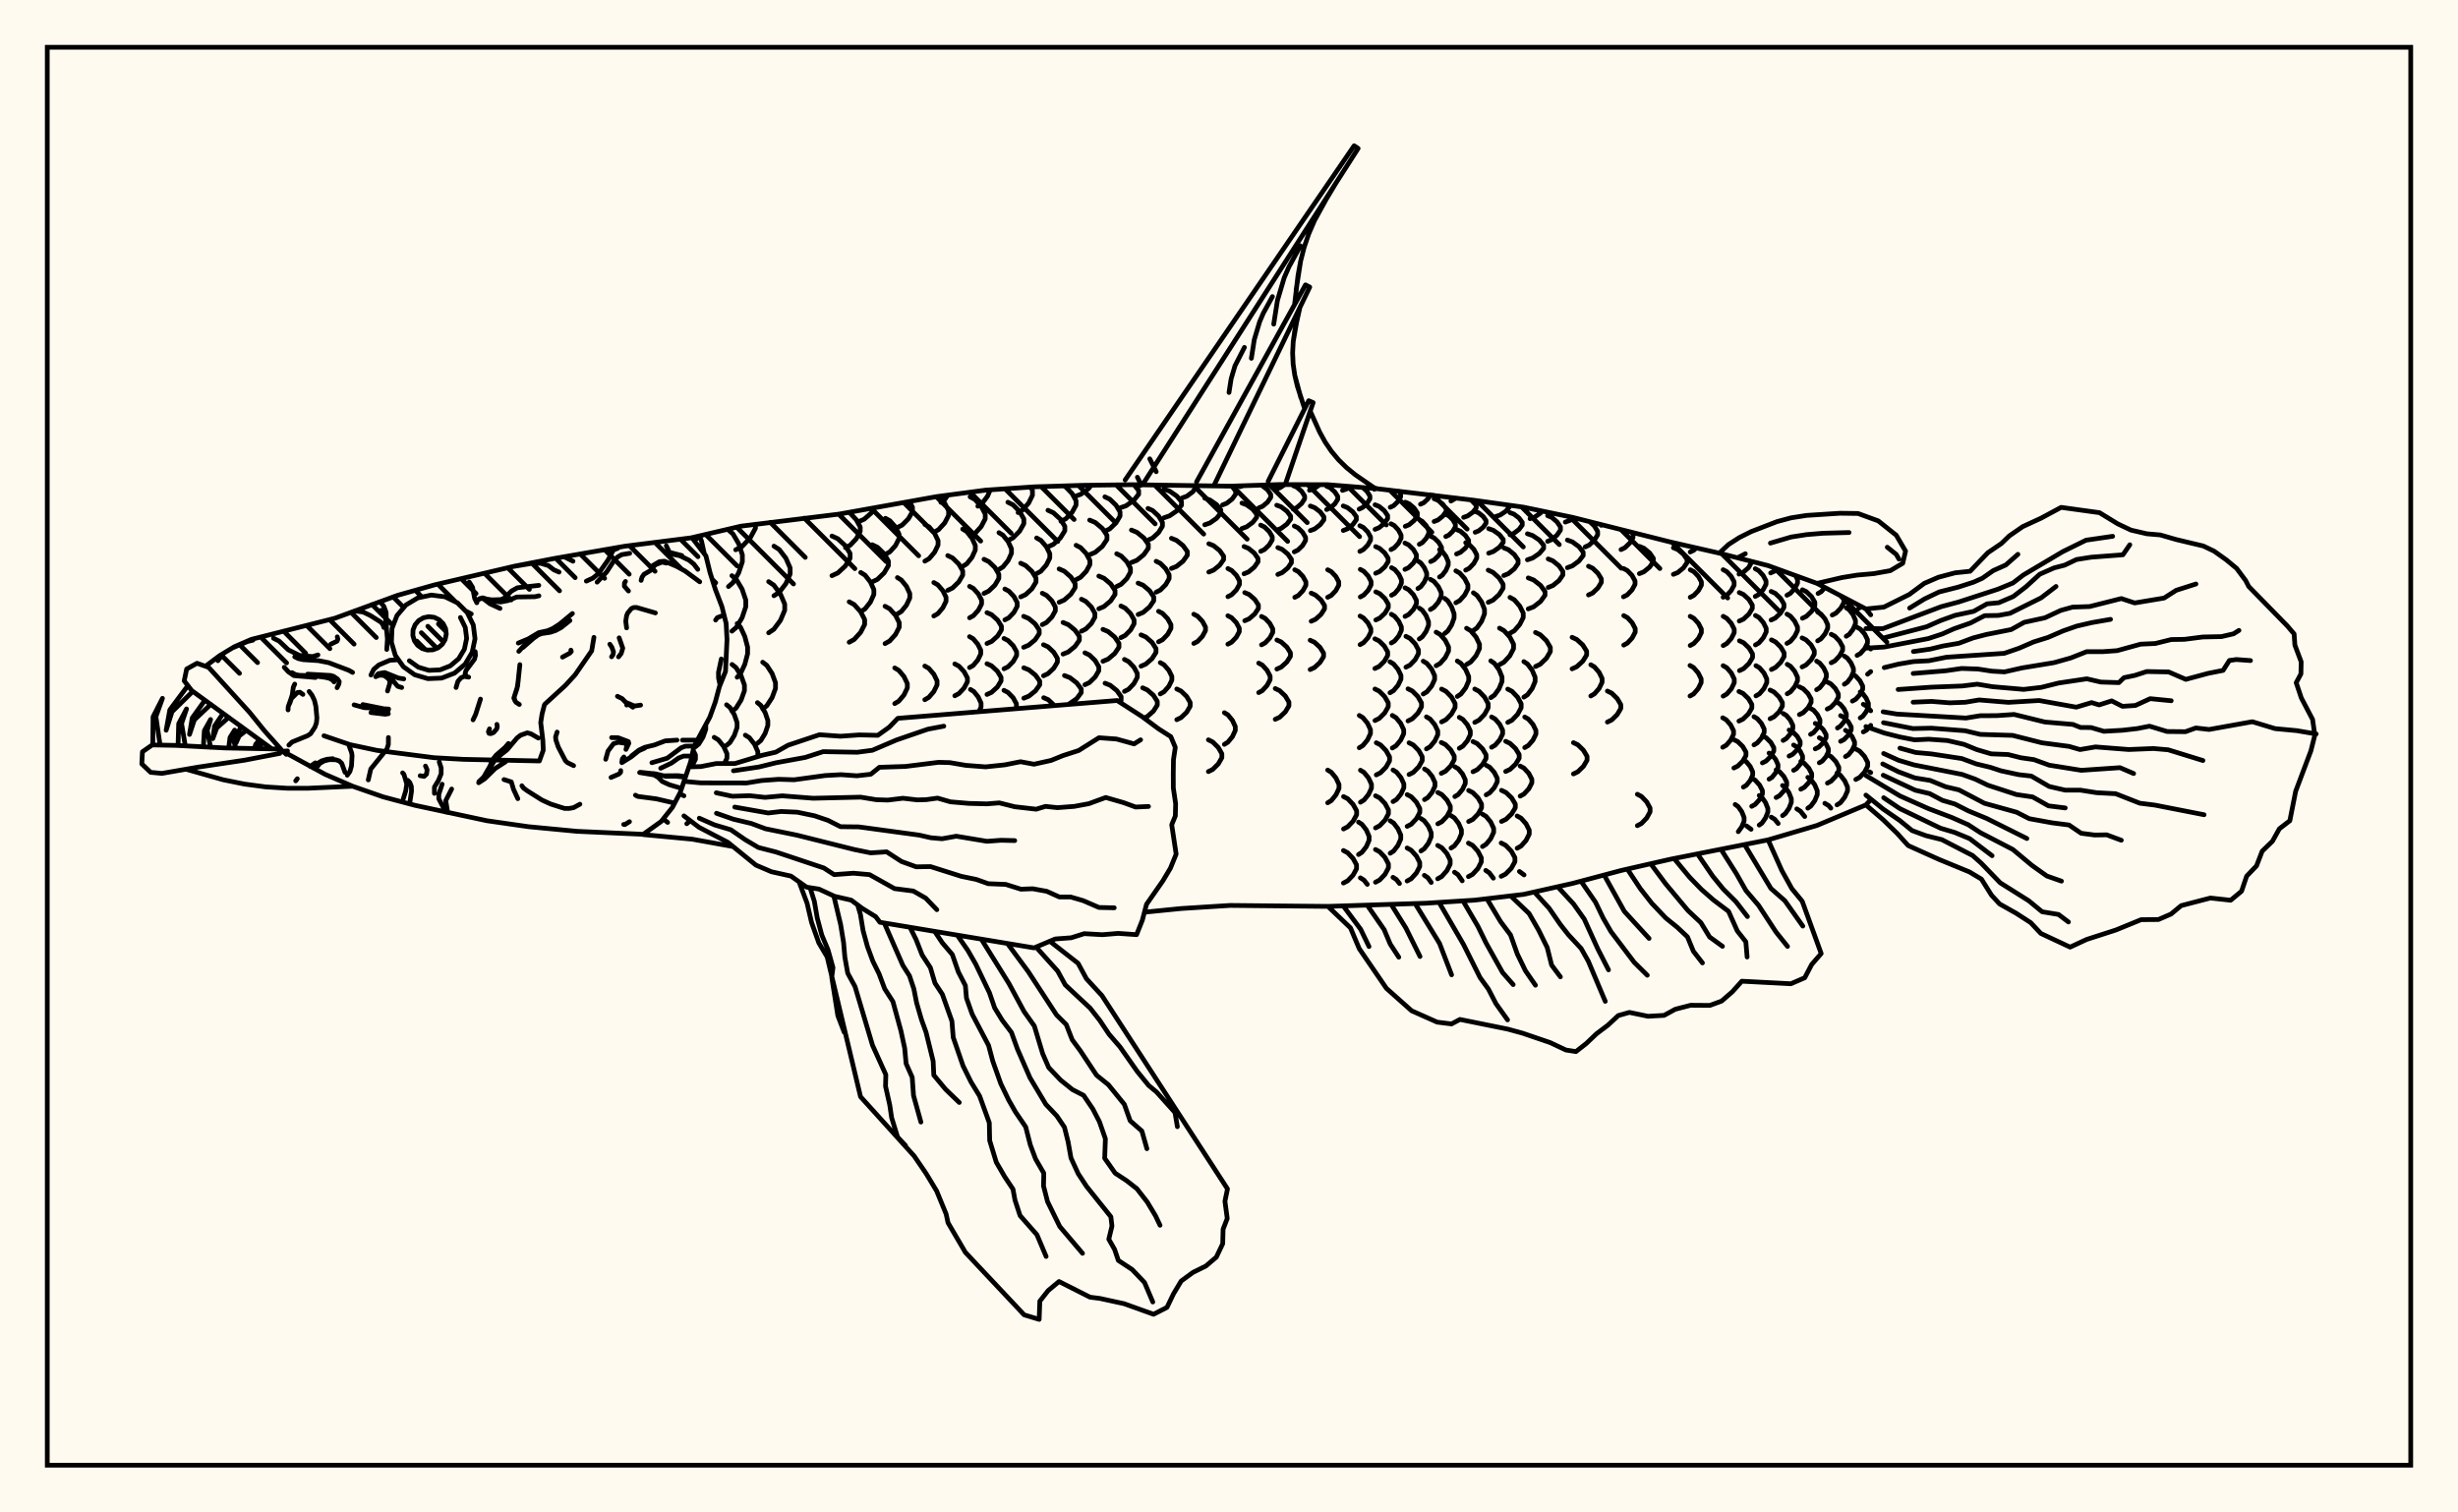 <svg xmlns="http://www.w3.org/2000/svg" width="520" height="320"><rect x="0" y="0" width="520" height="320" fill="floralwhite"/><rect x="10" y="10" width="500" height="300" stroke="black" stroke-width="1" fill="none"/><path stroke="black" stroke-width="1" fill="none" stroke-linecap="round" stroke-linejoin="round" d="
M 146.39 113.75 156.78 111.32 177.47 108.78 198.16 105.07 208.51 103.7 218.86 103 229.2 102.68 239.55 102.55 260.24 102.86 270.59 102.52 280.93 102.55 291.28 103.39 311.97 105.86 322.32 107.31 332.67 109.46 353.36 114.67 363.71 117.03 374.05 119.67 384.4 123.43 394.74 128.84 395.76 130.09 
M 395.76 169.21 394.74 170.3 384.4 174.64 374.05 177.7 353.36 181.8 343.01 184.16 332.67 186.91 322.32 189.23 311.97 190.45 301.63 191.1 280.93 191.77 260.24 191.57 249.9 192.22 242.11 193 
M 155.08 179.11 146.43 177.55 136.08 176.58 
M 141.24 174 140.31 173.26 
M 146.3 162.24 147.13 160.64 147.13 159.73 146.63 158.73 
M 145.29 174.28 146.02 173.63 
M 144.69 168.37 144.28 168.18 
M 147.11 158.01 147.82 157.43 148.73 155.96 149.31 154.3 149.31 153.33 
M 153.26 161.54 153.79 160.41 153.79 159.45 153.07 157.9 151.96 156.53 151.09 156 
M 153.71 157.7 154.42 157.11 155.34 155.62 155.93 153.93 155.93 152.88 155.34 151.19 154.42 149.69 153.71 149.11 
M 154.86 150.49 155.71 149.82 156.79 148.09 157.49 146.14 157.49 144.93 156.79 142.98 155.71 141.25 154.86 140.58 
M 160.3 160.09 160.33 159.05 159.63 157.48 158.53 156.08 157.68 155.54 
M 149 117.16 148.4 114.45 147.95 113.38 
M 155.95 143.29 156.66 142.52 157.57 140.55 158.16 138.31 158.16 136.92 157.57 134.68 156.66 132.7 155.95 131.93 
M 160.24 157.27 160.95 156.68 161.86 155.19 162.44 153.49 162.44 152.44 161.86 150.74 160.95 149.24 160.24 148.66 
M 146.84 114.35 147.58 113.82 147.88 113.4 
M 154.84 133.54 155.78 132.74 156.99 130.7 157.77 128.38 157.77 126.95 156.99 124.64 155.78 122.6 154.84 121.8 
M 161.35 149.99 162.22 149.32 163.34 147.6 164.06 145.66 164.06 144.45 163.34 142.5 162.22 140.78 161.35 140.11 
M 154.11 124.1 155.06 123.28 156.27 121.2 157.05 118.85 157.05 117.39 156.27 115.03 155.06 112.96 154.11 112.14 
M 155.64 116.32 156.99 115.62 158.71 113.81 159.82 111.76 159.82 110.92 
M 162.61 133.89 163.7 133.15 165.1 131.27 166.01 129.13 166.01 127.81 165.1 125.68 163.7 123.8 162.61 123.06 
M 163.73 126.04 164.84 125.33 166.25 123.5 167.16 121.44 167.16 120.16 166.25 118.09 164.84 116.26 163.73 115.55 
M 176 121.8 177.24 121.23 178.82 119.77 179.84 118.12 179.84 117.1 178.82 115.44 177.24 113.98 176 113.41 
M 179.65 135.88 180.7 135.3 182.05 133.81 182.92 132.13 182.92 131.08 182.05 129.4 180.7 127.91 179.65 127.33 
M 178.87 115.88 179.87 115.35 181.15 113.99 181.98 112.45 181.98 111.5 181.15 109.96 179.87 108.6 179.51 108.41 
M 182.09 129.4 182.99 128.84 184.13 127.4 184.87 125.77 184.87 124.75 184.13 123.12 182.99 121.68 182.09 121.12 
M 181.7 110.35 182.84 109.84 184.31 108.55 185.04 107.42 
M 184.53 123.11 185.63 122.58 187.04 121.21 187.95 119.67 187.95 118.71 187.04 117.16 185.63 115.79 184.53 115.26 
M 187.23 136.17 188.2 135.63 189.44 134.26 190.24 132.7 190.24 131.74 189.44 130.18 188.2 128.8 187.23 128.27 
M 189.28 148.86 190.14 148.35 191.24 147.04 191.95 145.55 191.95 144.63 191.24 143.14 190.14 141.83 189.28 141.32 
M 187.32 117.28 188.25 116.76 189.44 115.44 190.2 113.93 190.2 113 189.44 111.5 188.25 110.17 187.32 109.66 
M 189.85 129.89 190.69 129.37 191.77 128.03 192.47 126.52 192.47 125.58 191.77 124.06 190.69 122.73 189.85 122.2 
M 189.8 111.62 190.85 111.1 192.18 109.76 193.04 108.25 193.04 107.31 192.36 106.11 
M 195.65 148.04 196.48 147.56 197.55 146.32 198.24 144.91 198.24 144.05 197.55 142.64 196.48 141.4 195.65 140.92 
M 195.66 118.73 196.56 118.2 197.71 116.85 198.45 115.32 198.45 114.37 197.71 112.84 196.56 111.49 195.66 110.96 
M 197.55 130.33 198.39 129.85 199.45 128.61 200.14 127.22 200.14 126.36 199.45 124.96 198.39 123.73 197.55 123.25 
M 197.54 112.62 198.55 112.07 199.85 110.65 200.68 109.05 200.68 108.05 199.85 106.45 198.53 105.02 
M 200.5 124.9 201.52 124.4 202.83 123.12 203.67 121.68 203.67 120.78 202.83 119.33 201.52 118.05 200.5 117.55 
M 201.99 147.21 202.85 146.75 203.95 145.58 204.66 144.25 204.66 143.43 203.95 142.1 202.85 140.93 201.99 140.47 
M 199.05 106.29 199.87 105.69 200.51 104.76 
M 203.66 119.84 204.52 119.3 205.62 117.93 206.33 116.37 206.33 115.41 205.62 113.85 204.52 112.47 203.66 111.94 
M 205.12 130.71 205.94 130.26 206.98 129.1 207.66 127.79 207.66 126.98 206.98 125.67 205.94 124.51 205.12 124.06 
M 205.11 141.24 205.88 140.8 206.85 139.66 207.48 138.37 207.48 137.57 206.85 136.29 205.88 135.15 205.11 134.7 
M 207.09 150.58 207.55 149.58 207.55 148.77 206.95 147.47 206.03 146.32 205.3 145.87 
M 205.23 113.43 206.26 112.86 207.57 111.42 208.43 109.78 208.43 108.76 207.57 107.13 206.26 105.68 205.23 105.12 
M 208.17 125.55 209.18 125.05 210.48 123.8 211.31 122.38 211.31 121.5 210.48 120.07 209.18 118.82 208.17 118.33 
M 208.8 136.15 209.79 135.71 211.05 134.57 211.86 133.28 211.86 132.49 211.05 131.2 209.79 130.06 208.8 129.62 
M 208.8 146.93 209.76 146.49 210.99 145.36 211.78 144.08 211.78 143.29 210.99 142 209.76 140.87 208.8 140.43 
M 206.87 107.1 207.76 106.51 208.91 104.99 209.5 103.63 
M 211.33 120.48 212.18 119.95 213.28 118.59 213.98 117.06 213.98 116.11 213.28 114.58 212.18 113.23 211.33 112.7 
M 212.58 131.15 213.42 130.71 214.5 129.57 215.19 128.28 215.19 127.49 214.5 126.2 213.42 125.06 212.58 124.62 
M 212.4 141.5 213.26 141.07 214.36 139.95 215.07 138.68 215.07 137.9 214.36 136.63 213.26 135.52 212.4 135.08 
M 214.88 149.95 215.03 149.69 215.03 148.9 214.33 147.62 213.24 146.5 212.39 146.06 
M 213.22 114.35 214.31 113.8 215.7 112.39 216.6 110.8 216.6 109.81 215.7 108.21 214.31 106.81 213.22 106.26 
M 215.93 126.29 216.97 125.81 218.31 124.57 219.17 123.16 219.17 122.29 218.31 120.89 216.97 119.65 215.93 119.16 
M 216.56 136.95 217.62 136.5 218.98 135.37 219.85 134.08 219.85 133.28 218.98 131.99 217.62 130.85 216.56 130.4 
M 216.59 147.72 217.67 147.28 219.06 146.16 219.96 144.9 219.96 144.11 219.06 142.85 217.67 141.73 216.59 141.29 
M 215.39 108.45 216.36 107.89 217.61 106.44 218.42 104.8 218.42 103.79 218.06 103.05 
M 219.3 121.37 220.2 120.86 221.35 119.55 222.09 118.06 222.09 117.14 221.35 115.65 220.2 114.33 219.3 113.82 
M 220.5 132.16 221.39 131.71 222.53 130.55 223.26 129.24 223.26 128.43 222.53 127.12 221.39 125.96 220.5 125.51 
M 220.76 142.98 221.71 142.53 222.92 141.39 223.7 140.09 223.7 139.29 222.92 138 221.71 136.85 220.76 136.41 
M 223.09 149.29 221.76 148.04 220.8 147.62 
M 221.7 115.69 222.85 115.17 224.32 113.82 225.27 112.3 225.27 111.35 224.32 109.83 222.85 108.49 221.7 107.96 
M 224.06 127.43 225.15 126.95 226.55 125.72 227.45 124.33 227.45 123.47 226.55 122.08 225.15 120.85 224.06 120.37 
M 224.89 138.39 226 137.94 227.42 136.77 228.34 135.46 228.34 134.64 227.42 133.32 226 132.16 224.89 131.7 
M 226.02 149.05 227.79 147.81 228.74 146.54 228.74 145.76 227.79 144.49 226.33 143.37 225.19 142.93 
M 224.45 110.3 225.47 109.77 226.79 108.42 227.64 106.88 227.64 105.93 226.79 104.4 225.47 103.04 225.02 102.81 
M 227.66 122.64 228.6 122.14 229.8 120.88 230.57 119.45 230.57 118.56 229.8 117.13 228.6 115.86 227.66 115.37 
M 228.78 133.55 229.7 133.09 230.88 131.92 231.63 130.58 231.63 129.75 230.88 128.42 229.7 127.24 228.78 126.78 
M 229.52 144.87 230.47 144.42 231.68 143.24 232.46 141.91 232.46 141.08 231.68 139.75 230.47 138.58 229.52 138.12 
M 227.36 105.05 228.65 104.58 230.31 103.36 230.85 102.66 
M 230.52 117.36 231.7 116.86 233.21 115.59 234.18 114.14 234.18 113.25 233.21 111.81 231.7 110.54 230.52 110.04 
M 232.46 128.8 233.56 128.33 234.98 127.12 235.89 125.76 235.89 124.92 234.98 123.55 233.56 122.35 232.46 121.88 
M 233.33 139.91 234.42 139.45 235.82 138.27 236.72 136.94 236.72 136.12 235.82 134.79 234.42 133.62 233.33 133.16 
M 236.9 148.58 237.18 148.18 237.18 147.39 236.28 146.12 234.88 144.99 233.78 144.55 
M 233.74 112.39 234.77 111.9 236.09 110.63 236.95 109.2 236.95 108.31 236.09 106.88 234.77 105.61 233.74 105.12 
M 236.24 124.09 237.18 123.62 238.38 122.42 239.15 121.05 239.15 120.21 238.38 118.84 237.18 117.63 236.24 117.16 
M 237.13 134.91 238.03 134.45 239.18 133.29 239.92 131.97 239.92 131.15 239.18 129.83 238.03 128.66 237.13 128.21 
M 237.88 146.29 238.76 145.83 239.88 144.65 240.6 143.31 240.6 142.49 239.88 141.16 238.76 139.98 237.88 139.52 
M 236.93 107.46 238.21 107.02 239.84 105.88 240.89 104.58 240.89 103.79 239.89 102.56 
M 239.36 119.01 240.51 118.55 241.98 117.35 242.93 116 242.93 115.16 241.98 113.81 240.51 112.62 239.36 112.15 
M 240.77 130.02 241.84 129.57 243.2 128.41 244.08 127.1 244.08 126.29 243.2 124.98 241.84 123.82 240.77 123.37 
M 241.39 140.95 242.41 140.5 243.72 139.35 244.56 138.04 244.56 137.23 243.72 135.92 242.41 134.77 241.39 134.32 
M 242.01 151.91 242.73 151.59 244.01 150.46 244.83 149.18 244.83 148.39 244.01 147.11 242.73 145.98 241.74 145.53 
M 240.52 102.98 241.58 102.59 
M 242.86 114.28 243.85 113.83 245.11 112.66 245.92 111.33 245.92 110.52 245.11 109.19 243.85 108.02 242.86 107.57 
M 244.59 125.29 245.48 124.84 246.61 123.7 247.34 122.42 247.34 121.62 246.61 120.33 245.48 119.19 244.59 118.75 
M 245.1 135.79 245.94 135.35 247.02 134.23 247.72 132.96 247.72 132.17 247.02 130.9 245.94 129.78 245.1 129.34 
M 245.46 146.82 246.25 146.37 247.26 145.22 247.91 143.91 247.91 143.11 247.26 141.8 246.25 140.65 245.46 140.2 
M 246.22 109.56 247.42 109.14 248.96 108.09 249.95 106.89 249.95 106.15 248.96 104.96 247.42 103.9 246.22 103.49 
M 247.82 120.27 248.9 119.84 250.28 118.73 251.18 117.47 251.18 116.69 250.28 115.44 248.9 114.33 247.82 113.89 
M 248.95 152.27 249.86 151.83 251.04 150.7 251.79 149.42 251.79 148.63 251.04 147.35 249.86 146.21 248.95 145.77 
M 250.07 105.36 251.08 104.99 252.37 104.03 253.21 102.78 
M 252.55 136.14 253.35 135.72 254.37 134.64 255.03 133.42 255.03 132.67 254.37 131.45 253.35 130.37 252.55 129.95 
M 254.87 111.03 255.96 110.65 257.36 109.67 258.27 108.56 258.27 107.87 257.36 106.76 255.96 105.78 254.87 105.4 
M 255.73 121.03 256.74 120.62 258.03 119.58 258.86 118.4 258.86 117.67 258.03 116.49 256.74 115.45 255.73 115.04 
M 255.64 163.25 256.56 162.79 257.74 161.62 258.49 160.3 258.49 159.48 257.74 158.16 256.56 156.99 255.64 156.53 
M 258.64 106.83 259.53 106.48 260.68 105.57 261.41 104.55 261.41 103.92 260.61 102.84 
M 259.77 126.24 260.56 125.83 261.57 124.8 262.22 123.63 262.22 122.9 261.57 121.73 260.56 120.7 259.77 120.29 
M 259.76 136.29 260.54 135.88 261.54 134.83 262.18 133.65 262.18 132.92 261.54 131.73 260.54 130.69 259.76 130.28 
M 259.02 157.49 259.76 157.03 260.72 155.87 261.33 154.55 261.33 153.73 260.72 152.41 259.76 151.24 259.02 150.79 
M 262.31 102.98 263 102.77 
M 262.74 111.82 263.74 111.46 265.02 110.52 265.85 109.46 265.85 108.8 265.02 107.74 263.74 106.81 262.74 106.44 
M 263.18 121.4 264.13 121.01 265.35 120 266.14 118.86 266.14 118.16 265.35 117.02 264.13 116.02 263.18 115.63 
M 263.33 131.33 264.26 130.93 265.45 129.89 266.22 128.72 266.22 127.99 265.45 126.82 264.26 125.78 263.33 125.38 
M 266.3 107.46 267.12 107.12 268.16 106.24 268.83 105.24 268.83 104.62 268.16 103.63 266.87 102.64 
M 266.7 116.65 267.49 116.28 268.5 115.31 269.15 114.22 269.15 113.54 268.5 112.45 267.49 111.48 266.7 111.1 
M 266.88 136.43 267.65 136.02 268.63 134.98 269.26 133.8 269.26 133.06 268.63 131.88 267.65 130.84 266.88 130.43 
M 266.28 146.54 267.06 146.11 268.05 145.03 268.7 143.8 268.7 143.04 268.05 141.81 267.06 140.72 266.28 140.3 
M 269.83 103.51 270.79 103.19 271.8 102.52 
M 270.1 112.15 271.04 111.79 272.25 110.88 273.04 109.84 273.04 109.2 272.25 108.16 271.04 107.24 270.1 106.89 
M 270.33 121.54 271.26 121.15 272.44 120.17 273.21 119.05 273.21 118.35 272.44 117.23 271.26 116.24 270.33 115.86 
M 270.13 141.56 271.05 141.14 272.23 140.07 273 138.86 273 138.11 272.23 136.9 271.05 135.83 270.13 135.41 
M 269.78 152.19 270.72 151.75 271.91 150.62 272.68 149.34 272.68 148.54 271.91 147.26 270.72 146.13 269.78 145.68 
M 273.58 107.73 274.36 107.39 275.36 106.52 276 105.54 276 104.93 275.36 103.95 274.36 103.09 273.58 102.75 
M 273.81 116.76 274.58 116.38 275.56 115.43 276.2 114.35 276.2 113.69 275.56 112.61 274.58 111.66 273.81 111.29 
M 273.91 126.38 274.67 125.99 275.64 124.97 276.27 123.82 276.27 123.11 275.64 121.96 274.67 120.94 273.91 120.55 
M 277.03 103.73 277.96 103.42 279.19 102.55 
M 277.21 112.26 278.13 111.91 279.31 111 280.07 109.98 280.07 109.34 279.31 108.32 278.13 107.41 277.21 107.06 
M 277.39 131.44 278.29 131.04 279.46 130 280.21 128.83 280.21 128.1 279.46 126.93 278.29 125.9 277.39 125.49 
M 277.17 141.66 278.08 141.24 279.25 140.16 280.01 138.94 280.01 138.18 279.25 136.96 278.08 135.88 277.17 135.46 
M 280.65 107.81 281.41 107.48 282.38 106.62 283.01 105.64 283.01 105.04 282.38 104.07 281.41 103.2 280.65 102.87 
M 280.88 126.37 281.63 125.98 282.6 124.96 283.22 123.82 283.22 123.1 282.6 121.96 281.63 120.94 280.88 120.55 
M 280.88 169.85 281.65 169.38 282.63 168.17 283.27 166.81 283.27 165.97 282.63 164.6 281.65 163.4 280.88 162.93 
M 284.01 103.76 284.91 103.44 285.61 102.93 
M 284.17 112.24 285.06 111.89 286.2 110.98 286.94 109.96 286.94 109.32 286.2 108.3 285.06 107.4 284.17 107.04 
M 284.23 175.39 285.12 174.92 286.26 173.73 287 172.38 287 171.55 286.26 170.2 285.12 169 284.23 168.54 
M 284.21 186.83 285.1 186.36 286.24 185.17 286.98 183.81 286.98 182.97 286.24 181.62 285.1 180.42 284.21 179.95 
M 287.53 107.72 288.26 107.38 289.2 106.52 289.81 105.55 289.81 104.94 289.2 103.97 288.31 103.15 
M 287.68 116.66 288.41 116.29 289.35 115.34 289.95 114.27 289.95 113.61 289.35 112.53 288.41 111.59 287.68 111.22 
M 287.78 126.3 288.51 125.9 289.45 124.89 290.06 123.74 290.06 123.03 289.45 121.88 288.51 120.87 287.78 120.47 
M 287.73 136.39 288.46 135.98 289.4 134.93 290.01 133.74 290.01 133 289.4 131.8 288.46 130.75 287.73 130.34 
M 287.56 158.21 288.32 157.74 289.3 156.55 289.93 155.21 289.93 154.37 289.3 153.02 288.32 151.83 287.56 151.37 
M 287.81 169.73 288.56 169.27 289.52 168.09 290.14 166.76 290.14 165.93 289.52 164.6 288.56 163.42 287.81 162.96 
M 287.4 180.8 288.12 180.33 289.05 179.14 289.64 177.78 289.64 176.95 289.05 175.6 288.12 174.4 287.4 173.94 
M 289.26 187.11 288.54 186.2 287.79 185.73 
M 290.73 103.52 291.12 103.38 
M 290.9 112 291.76 111.64 292.86 110.74 293.56 109.71 293.56 109.08 292.86 108.05 291.76 107.15 290.9 106.8 
M 291.03 121.29 291.88 120.91 292.97 119.93 293.67 118.82 293.67 118.13 292.97 117.02 291.88 116.04 291.03 115.65 
M 291.06 131.17 291.91 130.76 293 129.73 293.7 128.56 293.7 127.83 293 126.66 291.91 125.62 291.06 125.22 
M 290.86 141.44 291.74 141.02 292.85 139.92 293.57 138.69 293.57 137.92 292.85 136.68 291.74 135.59 290.86 135.16 
M 290.88 152.45 291.78 152 292.94 150.84 293.69 149.52 293.69 148.71 292.94 147.39 291.78 146.23 290.88 145.78 
M 291.16 163.95 292.06 163.49 293.22 162.31 293.97 160.97 293.97 160.14 293.22 158.8 292.06 157.61 291.16 157.15 
M 291 175.17 291.88 174.7 293.01 173.52 293.73 172.18 293.73 171.35 293.01 170.01 291.88 168.83 291 168.37 
M 290.99 186.66 291.87 186.19 293 184.99 293.73 183.62 293.73 182.78 293 181.41 291.87 180.21 290.99 179.74 
M 294.11 107.33 294.82 107 295.73 106.13 296.31 105.15 296.31 104.55 295.93 103.91 
M 294.27 116.28 294.96 115.91 295.84 114.96 296.41 113.88 296.41 113.22 295.84 112.14 294.96 111.19 294.27 110.82 
M 294.39 125.94 295.07 125.55 295.93 124.53 296.48 123.38 296.48 122.67 295.93 121.52 295.07 120.5 294.39 120.11 
M 294.34 136.04 295.02 135.63 295.9 134.57 296.47 133.37 296.47 132.63 295.9 131.43 295.02 130.37 294.34 129.96 
M 294.05 146.57 294.8 146.13 295.76 144.99 296.38 143.7 296.38 142.9 295.76 141.61 294.8 140.47 294.05 140.02 
M 294.55 158.26 295.33 157.79 296.32 156.59 296.96 155.24 296.96 154.39 296.32 153.04 295.33 151.84 294.55 151.37 
M 294.7 169.6 295.44 169.15 296.38 167.99 296.99 166.67 296.99 165.85 296.38 164.53 295.44 163.37 294.7 162.91 
M 294.1 180.53 294.82 180.07 295.74 178.87 296.34 177.52 296.34 176.68 295.74 175.33 294.82 174.13 294.1 173.66 
M 296.07 186.93 295.42 186.09 294.69 185.62 
M 297.29 111.36 298.11 111.02 299.16 110.13 299.84 109.12 299.84 108.5 299.16 107.49 298.11 106.6 297.29 106.25 
M 297.22 120.47 298 120.1 299 119.13 299.64 118.03 299.64 117.35 299 116.25 298 115.28 297.22 114.9 
M 297.24 130.42 298.01 130.01 299.01 128.96 299.65 127.76 299.65 127.02 299.01 125.82 298.01 124.77 297.24 124.36 
M 297.43 141.16 298.28 140.72 299.38 139.58 300.08 138.29 300.08 137.5 299.38 136.21 298.28 135.07 297.43 134.63 
M 297.87 152.53 298.79 152.07 299.96 150.89 300.72 149.55 300.72 148.72 299.96 147.38 298.79 146.2 297.87 145.74 
M 298.09 163.87 298.99 163.42 300.14 162.25 300.88 160.93 300.88 160.11 300.14 158.79 298.99 157.62 298.09 157.16 
M 297.69 174.84 298.55 174.39 299.65 173.22 300.37 171.89 300.37 171.07 299.65 169.74 298.55 168.57 297.69 168.12 
M 297.68 186.4 298.54 185.93 299.64 184.71 300.35 183.34 300.35 182.48 299.64 181.11 298.54 179.89 297.68 179.41 
M 300.51 106.68 301.21 106.36 302.11 105.52 302.62 104.68 
M 300.26 115.16 300.9 114.81 301.72 113.9 302.26 112.87 302.26 112.24 301.72 111.21 300.9 110.31 300.26 109.95 
M 299.97 124.52 300.57 124.13 301.33 123.12 301.82 121.97 301.82 121.26 301.33 120.12 300.57 119.1 299.97 118.71 
M 300.25 135.19 300.88 134.75 301.69 133.61 302.21 132.32 302.21 131.53 301.69 130.24 300.88 129.1 300.25 128.66 
M 301.09 146.84 301.87 146.37 302.86 145.16 303.5 143.79 303.5 142.94 302.86 141.57 301.87 140.36 301.09 139.89 
M 301.77 158.45 302.54 157.99 303.52 156.81 304.16 155.47 304.16 154.64 303.52 153.31 302.54 152.13 301.77 151.67 
M 301.36 169.18 302.07 168.74 302.98 167.61 303.57 166.34 303.57 165.55 302.98 164.27 302.07 163.14 301.36 162.7 
M 300.6 180.05 301.3 179.58 302.2 178.39 302.78 177.03 302.78 176.2 302.2 174.84 301.3 173.65 300.6 173.18 
M 302.78 186.71 302.04 185.68 301.33 185.2 
M 303.39 110.34 304.21 110.02 305.25 109.18 305.93 108.23 305.93 107.64 305.25 106.69 304.21 105.85 303.39 105.52 
M 302.66 118.82 303.4 118.46 304.36 117.52 304.97 116.46 304.97 115.81 304.36 114.75 303.4 113.81 302.66 113.45 
M 302.6 128.96 303.34 128.52 304.28 127.41 304.89 126.15 304.89 125.37 304.28 124.11 303.34 123 302.6 122.57 
M 303.82 140.85 304.66 140.37 305.75 139.13 306.45 137.73 306.45 136.87 305.75 135.47 304.66 134.23 303.82 133.75 
M 304.97 152.74 305.89 152.27 307.07 151.06 307.83 149.69 307.83 148.84 307.07 147.47 305.89 146.26 304.97 145.79 
M 304.91 163.62 305.79 163.18 306.92 162.04 307.65 160.75 307.65 159.96 306.92 158.67 305.79 157.53 304.91 157.09 
M 304.18 174.3 305.03 173.85 306.12 172.7 306.82 171.39 306.82 170.58 306.12 169.28 305.03 168.12 304.18 167.67 
M 304.15 185.93 305 185.45 306.09 184.22 306.79 182.83 306.79 181.97 306.09 180.58 305 179.35 304.15 178.87 
M 306.95 106.01 308.05 105.37 
M 305.86 113.52 306.52 113.2 307.35 112.39 307.89 111.46 307.89 110.89 307.35 109.96 306.52 109.15 305.86 108.83 
M 304.54 122.08 305.13 121.69 305.89 120.68 306.38 119.54 306.38 118.83 305.89 117.69 305.13 116.68 304.54 116.29 
M 305.63 134.03 306.27 133.52 307.09 132.23 307.62 130.77 307.62 129.87 307.09 128.4 306.27 127.11 305.63 126.61 
M 308.3 147.35 309.07 146.84 310.07 145.53 310.71 144.05 310.71 143.14 310.07 141.66 309.07 140.36 308.3 139.85 
M 308.72 158.32 309.47 157.87 310.43 156.73 311.05 155.44 311.05 154.64 310.43 153.35 309.47 152.21 308.72 151.77 
M 307.78 168.54 308.49 168.11 309.4 167.01 309.99 165.77 309.99 165 309.4 163.75 308.49 162.65 307.78 162.23 
M 306.97 179.43 307.68 178.97 308.59 177.77 309.17 176.42 309.17 175.59 308.59 174.23 307.68 173.04 306.97 172.57 
M 309.34 186.36 308.42 185.03 307.71 184.54 
M 309.64 109.46 310.5 109.15 311.59 108.37 312.3 107.48 312.3 106.92 311.22 105.77 
M 308.14 117.21 308.96 116.86 310.01 115.96 310.69 114.94 310.69 114.31 310.01 113.29 308.96 112.39 308.14 112.04 
M 307.99 127.53 308.81 127.07 309.86 125.9 310.54 124.57 310.54 123.75 309.86 122.42 308.81 121.24 307.99 120.78 
M 310.25 140.59 311.13 140.07 312.26 138.74 312.99 137.23 312.99 136.29 312.26 134.78 311.13 133.44 310.25 132.92 
M 311.99 152.84 312.9 152.36 314.07 151.13 314.83 149.74 314.83 148.88 314.07 147.49 312.9 146.26 311.99 145.78 
M 311.62 163.28 312.51 162.85 313.64 161.74 314.38 160.48 314.38 159.7 313.64 158.44 312.51 157.33 311.62 156.9 
M 310.69 173.81 311.57 173.37 312.7 172.22 313.43 170.93 313.43 170.13 312.7 168.83 311.57 167.69 310.69 167.24 
M 310.65 185.47 311.53 184.99 312.66 183.76 313.38 182.36 313.38 181.49 312.66 180.1 311.53 178.86 310.65 178.38 
M 312.08 112.62 312.82 112.32 313.77 111.55 314.38 110.68 314.38 110.14 313.77 109.27 312.82 108.51 312.08 108.21 
M 310.07 120.63 310.82 120.24 311.79 119.22 312.41 118.08 312.41 117.37 311.79 116.22 310.82 115.21 310.07 114.82 
M 311.7 133.39 312.46 132.85 313.43 131.46 314.05 129.89 314.05 128.92 313.43 127.35 312.46 125.96 311.7 125.42 
M 315.38 147.61 316.15 147.08 317.13 145.72 317.76 144.19 317.76 143.24 317.13 141.7 316.15 140.35 315.38 139.82 
M 315.55 158.1 316.3 157.67 317.27 156.55 317.89 155.29 317.89 154.5 317.27 153.24 316.3 152.12 315.55 151.69 
M 314.41 168.17 315.16 167.74 316.12 166.65 316.75 165.42 316.75 164.66 316.12 163.42 315.16 162.33 314.41 161.91 
M 313.62 179.11 314.38 178.64 315.36 177.45 315.99 176.1 315.99 175.26 315.36 173.91 314.38 172.72 313.62 172.26 
M 315.92 185.8 315.06 184.66 314.32 184.16 
M 316.44 109.28 317.36 108.97 318.53 108.19 319.29 107.3 319.29 106.89 
M 314.93 117.04 315.92 116.69 317.19 115.79 318.01 114.76 318.01 114.13 317.19 113.1 315.92 112.2 314.93 111.85 
M 314.84 127.44 315.85 126.98 317.15 125.79 317.99 124.45 317.99 123.62 317.15 122.28 315.85 121.1 314.84 120.63 
M 317.23 140.62 318.18 140.09 319.41 138.75 320.2 137.23 320.2 136.29 319.41 134.77 318.18 133.43 317.23 132.9 
M 318.97 152.84 319.88 152.37 321.05 151.14 321.81 149.75 321.81 148.89 321.05 147.5 319.88 146.27 318.97 145.8 
M 318.53 163.22 319.45 162.79 320.63 161.68 321.39 160.42 321.39 159.64 320.63 158.39 319.45 157.28 318.53 156.84 
M 317.65 173.8 318.59 173.35 319.79 172.2 320.57 170.91 320.57 170.11 319.79 168.81 318.59 167.67 317.65 167.22 
M 317.58 185.41 318.52 184.93 319.72 183.71 320.49 182.32 320.49 181.46 319.72 180.07 318.52 178.84 317.58 178.36 
M 319.44 113.15 320.28 112.83 321.35 112.02 322.04 111.09 322.04 110.52 321.35 109.59 320.28 108.78 319.44 108.46 
M 318.14 121.77 319.11 121.37 320.36 120.35 321.16 119.2 321.16 118.48 320.36 117.33 319.11 116.3 318.14 115.91 
M 319.44 133.98 320.35 133.46 321.5 132.14 322.25 130.65 322.25 129.72 321.5 128.22 320.35 126.9 319.44 126.39 
M 322.38 147.5 323.15 146.99 324.13 145.68 324.76 144.2 324.76 143.28 324.13 141.8 323.15 140.49 322.38 139.98 
M 322.56 158.17 323.32 157.73 324.3 156.6 324.93 155.33 324.93 154.54 324.3 153.26 323.32 152.14 322.56 151.7 
M 321.6 168.44 322.4 168 323.42 166.9 324.07 165.65 324.07 164.87 323.42 163.62 322.4 162.51 321.6 162.08 
M 320.96 179.47 321.79 179 322.84 177.82 323.52 176.47 323.52 175.64 322.84 174.29 321.79 173.11 320.96 172.64 
M 322.42 185.11 321.44 184.38 
M 323.69 109.74 324.65 109.41 325.89 108.56 326.25 108.13 
M 323.13 118.44 324.24 118.06 325.65 117.1 326.56 116.02 326.56 115.35 325.65 114.26 324.24 113.31 323.13 112.93 
M 323.31 128.83 324.45 128.39 325.91 127.25 326.85 125.95 326.85 125.15 325.91 123.85 324.45 122.71 323.31 122.27 
M 324.84 141.02 325.85 140.53 327.15 139.27 327.98 137.85 327.98 136.97 327.15 135.55 325.85 134.3 324.84 133.81 
M 327.41 114.53 328.29 114.16 329.4 113.21 330.12 112.15 330.12 111.49 329.4 110.42 328.29 109.47 327.41 109.11 
M 327.53 124.29 328.53 123.88 329.81 122.84 330.63 121.65 330.63 120.91 329.81 119.72 328.53 118.67 327.53 118.26 
M 331.15 110.46 332.14 110.1 332.92 109.52 
M 331.59 120.11 332.66 119.71 334.04 118.69 334.93 117.54 334.93 116.83 334.04 115.67 332.66 114.66 331.59 114.26 
M 332.58 141.51 333.57 141.06 334.84 139.9 335.66 138.59 335.66 137.77 334.84 136.46 333.57 135.3 332.58 134.84 
M 332.87 163.74 333.8 163.29 334.98 162.14 335.75 160.84 335.75 160.03 334.98 158.73 333.8 157.58 332.87 157.13 
M 335.35 115.72 336.2 115.32 337.28 114.3 337.99 113.15 337.99 112.43 337.28 111.28 336.33 110.38 
M 336.05 125.88 336.93 125.47 338.04 124.41 338.77 123.22 338.77 122.47 338.04 121.28 336.93 120.22 336.05 119.8 
M 336.54 147.25 337.31 146.8 338.3 145.66 338.93 144.36 338.93 143.55 338.3 142.25 337.31 141.1 336.54 140.65 
M 338.75 111.15 339.01 111.05 
M 340.05 152.77 340.97 152.32 342.13 151.18 342.89 149.89 342.89 149.09 342.13 147.8 340.97 146.66 340.05 146.21 
M 342.93 116.28 343.75 115.89 344.79 114.89 345.47 113.75 345.47 113.05 345.21 112.61 
M 343.45 126.27 344.24 125.87 345.25 124.82 345.9 123.64 345.9 122.91 345.25 121.73 344.24 120.69 343.45 120.28 
M 343.51 136.49 344.29 136.06 345.29 134.98 345.94 133.75 345.94 132.99 345.29 131.76 344.29 130.68 343.51 130.25 
M 346.82 121.37 347.77 120.98 348.99 119.98 349.77 118.84 349.77 118.13 348.99 116.99 347.77 115.99 346.82 115.6 
M 346.39 174.69 347.25 174.24 348.36 173.08 349.08 171.77 349.08 170.96 348.36 169.65 347.25 168.5 346.39 168.05 
M 354.01 121.52 354.94 121.14 356.13 120.16 356.9 119.05 356.9 118.36 356.13 117.25 354.94 116.27 354.01 115.89 
M 357.57 116.79 358.34 116.42 358.86 115.92 
M 357.58 126.37 358.34 125.97 359.31 124.96 359.94 123.81 359.94 123.1 359.31 121.96 358.34 120.95 357.58 120.55 
M 357.57 136.57 358.33 136.15 359.31 135.08 359.93 133.86 359.93 133.11 359.31 131.89 358.33 130.82 357.57 130.4 
M 357.53 147.26 358.29 146.83 359.26 145.7 359.89 144.43 359.89 143.64 359.26 142.37 358.29 141.24 357.53 140.8 
M 364.54 126.36 365.29 125.97 366.24 124.95 366.86 123.81 366.86 123.09 366.24 121.95 365.29 120.93 364.54 120.54 
M 364.55 136.59 365.3 136.16 366.26 135.09 366.88 133.87 366.88 133.12 366.26 131.9 365.3 130.82 364.55 130.4 
M 364.54 147.29 365.3 146.85 366.27 145.73 366.89 144.46 366.89 143.67 366.27 142.4 365.3 141.28 364.54 140.84 
M 364.45 158.1 365.19 157.68 366.13 156.6 366.74 155.37 366.74 154.61 366.13 153.38 365.19 152.29 364.45 151.87 
M 367.9 121.47 368.78 121.09 369.91 120.1 370.64 118.8 
M 367.95 131.4 368.84 130.99 369.98 129.94 370.71 128.75 370.71 128.02 369.98 126.83 368.84 125.78 367.95 125.37 
M 367.99 141.89 368.88 141.46 370.02 140.36 370.76 139.12 370.76 138.35 370.02 137.1 368.88 136 367.99 135.58 
M 367.88 152.56 368.76 152.13 369.89 151.04 370.61 149.81 370.61 149.04 369.89 147.81 368.76 146.72 367.88 146.3 
M 366.81 162.49 367.63 162.08 368.69 161.04 369.37 159.86 369.37 159.13 368.69 157.95 367.63 156.91 366.81 156.5 
M 371.33 126.19 372.06 125.79 373 124.77 373.61 123.62 373.61 122.9 373 121.75 372.06 120.73 371.33 120.33 
M 371.37 136.45 372.1 136.03 373.04 134.94 373.65 133.71 373.65 132.95 373.04 131.72 372.1 130.64 371.37 130.22 
M 371.48 147.23 372.22 146.8 373.17 145.69 373.77 144.43 373.77 143.65 373.17 142.39 372.22 141.28 371.48 140.84 
M 371.06 157.6 371.75 157.19 372.65 156.16 373.22 154.98 373.22 154.25 372.65 153.08 371.75 152.04 371.06 151.63 
M 368.82 166.53 369.45 166.14 370.27 165.14 370.79 164 370.79 163.3 370.27 162.17 369.45 161.17 368.82 160.78 
M 367.74 175.96 368.47 174.95 368.97 173.72 368.97 172.95 368.47 171.72 367.69 170.64 367.08 170.21 
M 374.59 121.22 375.45 120.83 375.97 120.37 
M 374.69 131.18 375.57 130.77 376.68 129.72 377.4 128.52 377.4 127.79 376.68 126.59 375.57 125.54 374.69 125.13 
M 374.75 141.65 375.61 141.22 376.72 140.13 377.44 138.9 377.44 138.13 376.72 136.9 375.61 135.81 374.75 135.38 
M 374.47 152.07 375.3 151.66 376.38 150.6 377.07 149.4 377.07 148.66 376.38 147.47 375.3 146.41 374.47 146 
M 372.84 161.41 373.62 161.02 374.62 160.02 375.26 158.89 375.26 158.19 374.62 157.07 373.62 156.07 372.84 155.68 
M 370.58 170.6 371.31 170.2 372.25 169.16 372.85 167.99 372.85 167.27 372.25 166.1 371.31 165.06 370.58 164.66 
M 370.45 175.46 369.48 174.74 
M 378.04 125.94 378.76 125.54 379.69 124.52 380.28 123.36 380.28 122.64 379.84 121.77 
M 378.04 136.13 378.76 135.71 379.67 134.63 380.27 133.41 380.27 132.65 379.67 131.43 378.76 130.35 378.04 129.93 
M 378.09 146.79 378.79 146.37 379.69 145.28 380.27 144.05 380.27 143.29 379.69 142.06 378.79 140.97 378.09 140.55 
M 377.23 156.66 377.89 156.27 378.74 155.28 379.28 154.16 379.28 153.46 378.74 152.34 377.89 151.35 377.23 150.96 
M 374.25 164.85 374.86 164.48 375.64 163.52 376.14 162.43 376.14 161.76 375.64 160.67 374.86 159.72 374.25 159.34 
M 372.17 174.57 372.76 174.14 373.51 173.05 374 171.82 374 171.06 373.51 169.82 372.76 168.73 372.17 168.31 
M 381.31 130.81 382.15 130.4 383.24 129.35 383.94 128.16 383.94 127.42 383.24 126.24 382.15 125.19 381.31 124.78 
M 381.24 141.11 382.07 140.69 383.14 139.62 383.82 138.41 383.82 137.66 383.14 136.45 382.07 135.38 381.24 134.96 
M 380.67 151.19 381.47 150.79 382.49 149.77 383.15 148.61 383.15 147.89 382.49 146.74 381.47 145.72 380.67 145.32 
M 378.49 159.97 379.25 159.59 380.21 158.63 380.83 157.55 380.83 156.87 380.21 155.79 379.25 154.83 378.49 154.46 
M 375.75 168.74 376.47 168.34 377.39 167.32 377.98 166.16 377.98 165.45 377.39 164.29 376.47 163.27 375.75 162.87 
M 376.18 174.24 375.44 173.33 374.71 172.88 
M 384.62 125.57 385.31 125.17 386.06 124.3 
M 384.53 135.59 385.22 135.17 386.1 134.11 386.66 132.91 386.66 132.17 386.1 130.97 385.22 129.91 384.53 129.5 
M 384.31 145.93 384.97 145.52 385.82 144.46 386.37 143.27 386.37 142.53 385.82 141.34 384.97 140.29 384.31 139.88 
M 383.03 155.37 383.67 155 384.49 154.04 385.02 152.96 385.02 152.29 384.49 151.21 383.67 150.26 383.03 149.89 
M 379.45 162.98 380.06 162.62 380.84 161.69 381.34 160.63 381.34 159.98 380.84 158.93 380.06 158 379.45 157.63 
M 377.11 172.57 377.7 172.13 378.47 171.02 378.96 169.77 378.96 168.99 378.47 167.73 377.7 166.63 377.11 166.19 
M 387.62 130.13 388.41 129.72 389.42 128.67 390.08 127.49 390.08 126.76 389.8 126.26 
M 387.4 140.23 388.18 139.82 389.17 138.77 389.82 137.58 389.82 136.84 389.17 135.66 388.18 134.61 387.4 134.2 
M 386.56 150.02 387.32 149.64 388.29 148.64 388.91 147.51 388.91 146.82 388.29 145.69 387.32 144.69 386.56 144.3 
M 384.02 158.44 384.76 158.08 385.71 157.14 386.32 156.08 386.32 155.42 385.71 154.36 384.76 153.43 384.02 153.06 
M 380.97 166.98 381.71 166.58 382.66 165.56 383.27 164.4 383.27 163.68 382.66 162.52 381.71 161.5 380.97 161.1 
M 381.8 172.76 380.88 171.62 380.12 171.14 
M 390.58 134.62 391.21 134.21 392.01 133.16 392.53 131.98 392.53 131.24 392.01 130.06 391.21 129.01 390.58 128.6 
M 390.18 144.77 390.8 144.37 391.59 143.33 392.1 142.16 392.1 141.43 391.59 140.26 390.8 139.23 390.18 138.82 
M 388.72 154.03 389.32 153.66 390.1 152.72 390.6 151.66 390.6 151 390.1 149.94 389.32 149 388.72 148.63 
M 384.88 161.39 385.5 161.03 386.29 160.11 386.8 159.07 386.8 158.42 386.29 157.38 385.5 156.45 384.88 156.09 
M 382.45 170.99 383.09 170.55 383.92 169.41 384.45 168.13 384.45 167.33 383.92 166.05 383.09 164.92 382.45 164.47 
M 393.21 128.71 393.82 128.36 
M 392.87 138.67 393.58 138.26 394.49 137.23 395.07 136.06 395.07 135.33 394.49 134.16 393.58 133.12 392.87 132.72 
M 391.88 148.34 392.58 147.95 393.48 146.96 394.06 145.84 394.06 145.15 393.48 144.03 392.58 143.04 391.88 142.66 
M 389.39 156.85 390.11 156.48 391.03 155.53 391.63 154.46 391.63 153.8 391.03 152.73 390.11 151.78 389.39 151.41 
M 386.6 165.69 387.37 165.28 388.37 164.23 389.01 163.04 389.01 162.31 388.37 161.12 387.37 160.07 386.6 159.66 
M 387.32 170.99 386.87 170.45 386.05 169.96 
M 395.62 132.63 395.76 132.53 
M 395.09 142.65 395.76 142.09 
M 395.76 137.32 395.09 136.76 
M 393.54 151.9 394.1 151.52 394.81 150.57 395.27 149.49 395.27 148.82 394.81 147.74 394.1 146.78 393.54 146.41 
M 390.42 160.07 391.04 159.7 391.83 158.73 392.34 157.63 392.34 156.96 391.83 155.86 391.04 154.9 390.42 154.52 
M 388.63 170.29 389.35 169.84 390.26 168.67 390.85 167.34 390.85 166.52 390.26 165.2 389.35 164.03 388.63 163.57 
M 394.19 154.86 394.89 154.46 395.76 153.47 
M 395.76 150.39 394.89 149.4 394.19 149.01 
M 392.6 164.92 393.42 164.48 394.45 163.36 395.12 162.09 395.12 161.31 394.45 160.04 393.42 158.92 392.6 158.48 
M 395.76 163.46 395.51 163.3 
M 238.03 101.55 286.47 30.84 287.32 31.4 241.69 102.59 
M 253.13 101.96 276.18 60.27 277.08 60.74 256.77 102.82 
M 268.28 101.84 276.86 84.78 277.8 85.18 271.89 102.53 
M 289.56 102.79 291.29 103.39 
M 282.69 38.61 279.5 43.93 278.09 46.65 276.88 49.45 275.9 52.32 275.15 55.26 274.6 58.28 273.87 64.44 
M 275.01 65.02 273.93 69.86 273.59 72.26 273.46 74.66 273.57 77.04 273.92 79.42 274.48 81.78 276.01 86.49 
M 277.18 86.98 279.18 91.42 280.33 93.51 281.65 95.46 283.15 97.26 284.83 98.91 286.68 100.42 290.68 103.18 
M 281.06 41.26 278.09 46.65 276.88 49.45 275.9 52.32 275.15 55.26 274.2 61.34 
M 275.12 52.01 272.68 56.46 271.68 58.76 270.25 63.56 269.46 68.58 
M 269.19 62.75 267.26 66.26 266.48 68.08 265.35 71.86 264.73 75.81 
M 263.26 73.5 261.27 77.39 260.45 80.15 260 83.04 
M 274.43 67.44 273.59 72.26 273.46 74.66 273.57 77.04 273.92 79.42 275.2 84.14 
M 145.72 162.25 148.27 162.19 151.49 161.55 155.49 161.54 161.16 159.82 164.12 159.14 166.72 157.67 173.36 155.45 177.8 155.77 181.79 155.49 185.7 155.58 188.14 153.84 189.93 151.98 236.33 148.21 241.52 151.55 245.12 154.22 247.69 155.86 248.64 158.12 248.25 160.73 248.21 163.7 248.22 166.71 248.71 170.04 248.65 172.63 247.88 174.5 248.82 180.72 247.6 183.7 246.02 186.35 242.55 191.33 241.67 194.68 240.45 197.75 236.56 197.48 233.21 197.76 229.37 197.54 226.62 198.41 223.25 198.66 218.76 200.55 186.15 195.13 185.25 193.94 182.4 192.18 180.08 190.45 176.56 189.64 173.25 188.11 170.64 187.7 167.33 185.36 163.2 184.44 159.92 183.04 153.96 178.2 147.9 175.05 144.69 172.62 
M 155.17 163.08 160.54 162.28 164.18 161.38 170.36 160.25 174.15 159.03 181.35 159.16 184.55 158.74 189.69 156.55 196.29 154.28 199.67 153.64 
M 144.69 165.31 148.25 165.64 157.96 165.66 161.14 165.14 164.72 164.88 168.01 164.98 174.53 164.09 177.9 163.9 181.28 164.14 184.22 163.81 186.04 162.34 191.56 162.16 198.54 161.29 200.92 161.35 204.33 161.93 208.51 162.25 212.59 161.82 215.89 161.16 218.75 161.69 222.35 160.89 224.89 159.86 228.2 158.79 232.49 156.09 236.2 156.36 239.92 157.39 241.3 156.53 
M 151.53 167.74 154.93 168.47 158.59 168.35 161.84 168.71 165.49 168.38 172.01 168.89 182.08 168.66 185.37 169.2 187.82 169.28 191.03 168.89 194.03 169.24 195.93 169.19 198.35 168.86 201.07 169.65 204.95 169.98 208.77 170.08 211.41 169.87 214.68 170.69 219.22 171.21 221.17 170.61 223.69 170.88 227.27 170.61 230.35 170.04 233.92 168.73 237.7 169.82 240.24 170.75 242.97 170.63 
M 155.44 170.76 162.52 172.01 165.25 171.69 168.66 171.84 172.31 172.6 175.17 173.57 177.82 174.91 181.67 174.95 194.47 176.69 196.92 177.25 199.3 177.46 202.3 176.92 208.79 178 211.78 177.78 214.67 177.85 
M 151.57 172.07 155.17 173.33 158.92 174.22 161.95 175.35 168.54 176.69 180.72 179.74 184.2 180.45 187.57 180.23 190.71 182.27 193.83 183.4 196.85 183.35 203.36 185.41 206.55 186.07 209.07 186.97 212.77 187.12 215.97 188.13 218.47 188.04 221.44 188.58 224.11 189.78 226.5 189.78 229.14 190.55 232.49 192 235.72 192.07 
M 147.94 173.11 151.14 174.52 154.62 175.56 157.64 177.65 160.44 179.31 164.18 180.27 174.28 183.64 176.46 185.05 180.54 184.75 183.96 185.05 189.24 188.01 193.21 188.52 195.83 190.02 198.19 192.47 
M 222.08 199.13 228.07 203.81 229.84 207.08 233.11 210.63 259.68 251.54 259.14 254.16 259.63 257.8 258.75 260.07 258.67 263.14 257.32 265.98 255.11 267.86 252.38 269.21 249.89 271.03 248.28 273.71 246.88 276.61 244.04 278.07 237.8 275.83 232.7 274.72 230.59 274.45 224.04 271.14 221.74 273.06 219.98 275.29 219.84 279.15 216.67 278.2 204.23 264.97 200.56 258.71 200.16 256.87 198.15 251.98 195.95 248.33 193.4 244.59 182.05 232.04 174.99 202.47 173.23 199.5 171.69 195.18 170.74 191.1 169.04 186.57 
M 219.18 200.37 223.76 205.46 225.36 208.38 230.62 213.29 232.64 215.86 234.63 218.83 236.94 221.5 240.58 226.68 243 229.65 244.68 231.05 248.57 235.38 249.08 238.38 
M 213.12 199.61 217.53 205.57 223.51 214.73 225.57 216.77 226.83 219.99 228.54 222.3 231.98 227.49 234.49 229.51 237.86 233.66 239.09 237.13 241.57 239.3 242.63 243.04 
M 207.6 198.7 213.46 208.11 216.64 214.01 218.82 217.08 220.59 222.95 221.86 225.87 224.4 228.54 226.89 230.54 229.24 231.75 231.19 234.63 232.59 237.33 233.85 240.94 233.7 245.06 235.91 248.21 238.33 249.8 240.51 251.5 242.71 254.33 244.45 257.23 245.41 259.24 
M 202.51 197.85 204.75 201.08 206.41 203.97 209.33 210.06 210.42 213.24 211.99 215.81 213.98 218.45 215.24 221.95 217.9 228.04 221.25 233.65 223.58 236.11 225.19 238.5 225.97 241.62 226.57 245 228.1 248.33 229.87 251.02 235.01 257.44 235.24 259.41 234.57 262.19 235.79 264.33 236.59 266.68 239.52 268.61 242.13 271.35 243.88 275.47 
M 197.73 197.05 199.36 199.49 201.47 201.96 202.74 205.63 204.23 208.52 204.46 211.17 205.66 214.56 209.14 221.19 210.02 224.5 211.72 229.28 213.39 232.74 214.82 235.25 216.99 238.43 217.96 242.22 219.08 245.21 220.82 248.22 220.76 250.92 221.61 254.23 224.19 259.49 229.01 265.17 
M 192.51 196.19 193.8 198.79 195.08 202.05 196.83 204.74 197.79 207.99 199.36 210.37 201.38 216.04 201.66 219.49 203.73 225.5 205.42 228.92 207.24 231.89 209.29 237.55 209.37 241.31 210.77 245.91 212.55 248.97 214.3 251.6 214.72 253.9 215.8 257.19 219.37 261.25 221.31 265.84 
M 187.07 195.28 191 204.25 192.41 206.47 193.33 209.23 193.91 212.17 194.94 215.72 195.91 218.41 197.41 224.5 197.55 227.48 200.04 230.47 202.94 233.26 
M 181.44 191.46 182.03 193.49 182.59 196.91 183.51 200.27 184.66 203.38 185.98 206.06 187.16 209.21 188.9 211.91 190.6 218.12 191.39 221.79 191.69 225.03 192.98 227.93 193.26 231.79 194.82 237.4 
M 176.4 189.57 177.84 195.62 178.46 199.39 178.73 202.5 179.34 205.91 180.89 208.75 184.58 221.14 187.4 227.38 187.34 229.83 188.23 233.79 188.63 236.49 189.89 240.57 191.57 242.37 
M 171.37 187.81 172.28 190.71 172.89 194.22 173.85 197.82 175.17 200.96 176.22 204.72 175.96 206.77 177.25 214.9 178.59 218.39 
M 374.05 177.7 376.96 184.2 379.07 188.01 381.27 190.69 385.28 201.75 383.28 204.05 381.8 206.87 378.87 208.14 368.49 207.6 366.48 209.84 364.22 211.8 361.73 212.72 357.67 212.69 354.42 213.53 352.04 214.83 348.64 215.02 344.7 214.2 342.35 214.87 340.19 216.88 337.75 218.72 335.56 220.8 333.4 222.49 331.28 222.16 327.92 220.58 322.08 218.59 318.98 217.74 308.86 215.69 307.08 216.64 304.04 216.26 298.64 213.86 293.3 209.11 287.55 200.71 285.7 196.32 280.93 191.77 
M 369.09 178.73 374.64 187.97 377.6 190.58 381.39 195.94 
M 364.12 179.76 367.33 184.83 369.37 188.43 372.03 191.55 375.72 197.19 378.16 200.24 
M 359.14 180.71 362.33 185.37 364.56 188.1 367.23 190.76 369.68 193.93 
M 354.16 181.64 357.43 185.59 359.93 188.17 362.52 190.44 365.68 192.82 367.53 196.96 369.34 199.26 369.61 202.48 
M 349.21 182.74 352.38 187 357.09 192.64 359.82 195.2 361.67 198.24 364.4 200.22 
M 344.27 183.87 347.02 188.02 349.43 191.1 352.39 194.22 354.84 196.2 356.99 198.22 358.24 201.26 360.16 203.73 
M 339.36 185.13 343.63 192.82 348.87 198.55 
M 334.46 186.43 337.54 190.89 339.16 194.25 340.8 197.1 345.72 203.6 348.49 206.34 
M 329.53 187.61 332.87 191.23 335.15 194.45 338 200.72 340.29 205.2 
M 324.59 188.72 327.72 192.16 330.08 195.58 331.81 197.78 334.5 200.68 336.01 203.36 339.6 211.86 
M 319.59 189.55 323.48 193.27 325.5 196.79 327.32 200.48 328.25 204.19 330.11 206.68 
M 314.55 190.14 317.45 194.99 319.56 197.81 321 201.86 322.72 205.4 324.83 208.45 
M 309.5 190.6 312.67 196.01 314.39 199.53 317.88 205.77 320.12 208.32 
M 304.44 190.92 309.62 199.84 313.12 206.84 314.87 209.25 316.47 212.34 318.93 215.78 
M 299.38 191.18 304.54 199.6 307.09 206.25 
M 294.31 191.36 297.42 196.34 300.41 202.37 
M 289.25 191.53 292.82 196.68 294.1 199.73 295.92 202.52 
M 284.18 191.68 287.85 196.61 289.62 200.27 
M 394.74 128.84 398.54 128.45 403.91 125.78 407.1 123.42 410.07 122.14 413.59 121.2 416.79 120.86 420.53 116.95 423.41 114.99 425.07 113.39 427.92 111.42 431.8 109.63 436.04 107.35 444.16 108.47 447.99 110.82 450.82 112.16 454.19 112.94 457.01 113.18 460.37 114.15 466.12 115.52 468.4 116.61 471 118.46 473.18 120.27 475.08 122.83 475.73 124.09 483.89 132.43 485.33 134.12 485.49 136.48 486.82 140.02 486.77 142.58 485.77 144.44 486.85 147.66 489.24 152.22 489.71 155.55 488.88 158.85 485.66 167.41 484.42 173.65 482.21 175.35 480.75 177.98 478.57 180.09 477.38 183.19 475.29 185.37 474.21 188.56 471.91 190.47 467.62 190 461.44 191.61 459.28 193.4 456.62 194.55 452.97 194.58 447.62 196.77 441.45 198.76 437.94 200.39 431.76 197.5 429.6 195.21 426.52 193.22 423.02 191.25 421.31 189.4 419.18 186 416.64 184.48 410.22 181.84 403.68 178.9 401.39 176.36 398.43 173.48 394.74 170.3 
M 403.98 128.66 407.13 126.73 410.24 125.24 414.24 124.23 417.52 123.17 419.38 122.34 421.67 120.73 424.33 119.54 426.9 117.28 
M 394.74 132.99 398.33 133.01 410.69 128.35 414.35 127.37 422.7 124.65 425.84 123.35 428.03 121.67 436.34 116.74 441.31 114.29 446.94 113.47 
M 398.58 134.95 407.57 132.61 410.54 131.3 413.64 130.18 417.53 129.35 420.37 127.76 422.85 127.52 425.92 126.21 428.6 124.15 431.52 121.49 434.56 120.15 436.77 119.58 439.3 118.38 442.39 117.89 449.11 117.38 450.57 115.26 
M 394.74 137.13 398.61 136.9 407.93 135.11 410.91 134.13 413.38 133.03 416.87 131.81 419.86 130.26 422.77 130.21 425.23 129.76 431.81 126.49 434.96 124.08 
M 404.79 137.85 408.37 137.33 411.03 136.68 414.4 136.1 417.42 134.97 420.18 134.25 425.47 133.2 428.23 131.67 432.62 130.71 435.98 129.14 438.48 128.45 442.07 128.33 448.77 126.64 451.6 127.57 457.83 126.53 460.39 124.89 464.56 123.56 
M 398.62 141.25 401.63 140.51 404.81 139.97 408.05 139.8 411.78 139.05 424 138.23 427.14 137.15 430.24 135.81 433.28 134.86 436.44 133.49 439.34 132.47 442.53 131.73 446.49 131.04 
M 404.74 142.49 411.64 141.92 414.98 141.43 418.45 141.55 421.36 142 424.05 142.16 427.75 141.32 434.55 140.2 438.1 139.2 441.44 137.88 444.96 137.87 447.89 137.66 452.86 136.29 455.96 136.15 459.34 135.31 462.11 135.27 466.02 134.77 469.95 134.69 472.51 134.1 473.66 133.38 
M 401.56 145.88 408.54 145.39 415.11 145.14 418.29 144.75 421.52 145.29 428.11 145.86 431.85 145.43 435.52 144.51 441.48 143.62 444.44 144.31 448.26 144.43 449.33 143.38 451.63 142.9 454.17 142.08 458.79 142.17 462.42 143.74 467.16 142.46 470.3 141.84 471.64 139.74 473.1 139.54 476.1 139.76 
M 404.73 148.57 408.61 148.4 412.46 148.7 415.76 148.58 418.68 148.09 424.89 148.6 431.39 148.21 439.25 149.62 442.48 148.65 444.08 149.14 446.73 148.29 449.01 149.44 451.75 149.26 454.88 147.82 459.33 148.26 
M 398.39 150.6 401.28 151.08 415.91 151.92 418.91 151.43 422.43 151.41 426.09 151.16 432.59 152.76 438.53 153.27 440.16 153.92 442.37 153.93 445.08 154.73 448.98 154.51 452.15 154.15 454.74 153.64 458.45 154.77 462.35 154.81 464.54 154.02 467.34 154.34 476.49 152.7 481.31 154.16 485.91 154.59 490 155.29 
M 398.46 152.9 404.68 154.15 408.56 154.06 415.72 154.61 418.95 155.38 425.76 155.59 431.97 157.16 437.72 157.92 440.03 158.59 443.31 158.03 450.33 158.58 455.57 158.37 458.69 158.64 466.04 160.91 
M 394.74 153.72 398.6 155.08 401.85 155.91 405.04 156.54 408.03 156.4 411.96 156.68 415.5 157.49 418.2 158.6 421.25 159.5 424.83 159.64 427.52 160.32 430.29 160.72 433.51 161.89 440.3 162.98 448.49 162.42 451.38 163.66 
M 401.94 158.29 405.28 159.21 408.59 159.51 415.02 160.49 418.1 161.63 421.04 162.34 423.33 163.09 427.07 163.9 429.73 164.2 433.52 166.4 436.87 167.17 440.15 167.18 443.57 167.72 447.57 167.93 452.68 169.94 455.86 170.34 466.28 172.38 
M 398.49 159.42 401.66 160.86 404.94 161.84 415.06 163.84 417.87 164.85 420.56 166.14 426.6 168.11 430 168.61 433.36 170.5 436.91 170.94 
M 398.3 161.63 401.63 163.29 405.1 164.59 408.34 165.12 411.61 166.46 414.44 167.13 419.83 169.96 426.63 171.85 429.29 173.21 434.12 174.09 437.71 174.55 440.28 176.3 443.14 176.67 445.68 176.63 448.77 177.78 
M 398.41 164.02 405.18 167.19 408.23 167.91 410.93 169.34 413.56 170.11 416.41 171.56 420.3 173.17 428.79 177.41 
M 394.74 164.08 401.96 168.41 407.96 171.08 412.92 172.96 416.37 174.48 418.96 176.17 425.83 179.73 429.87 183.1 433.02 185.34 436.11 186.43 
M 398.5 168.78 401.92 171.08 410.53 175.23 413.51 176.12 416.71 177.45 421.44 181.05 
M 394.74 168.22 398.41 171.19 401.89 173.59 404.51 175.73 407.45 176.81 410.79 177.64 417.32 181.01 419.11 182.6 423.15 186.78 429.18 190.57 432.02 192.91 435.49 193.48 437.59 195.07 
M 363.71 117.03 365.67 115.21 367.97 113.73 370.48 112.47 375.94 110.36 378.92 109.56 382.19 109.05 389.28 108.59 393.07 108.64 397.36 110.21 401.16 113.24 403.13 116.6 402.53 119.18 399.9 120.74 396.38 121.37 392.93 121.67 389.71 122.19 384.4 123.43 
M 367.79 117.91 369.23 117.16 
M 374.54 114.91 378.92 113.62 382.19 113.11 385.67 112.82 391.17 112.67 
M 399.26 115.78 401.16 117.3 401.74 118.3 
M 43.47 140.96 46.45 138.73 49.55 136.85 53.17 135.28 70.84 130.81 84.13 125.95 91.88 123.76 108.89 119.78 117.22 118.17 132.16 115.57 146.39 113.77 149.34 117.61 150.21 121.15 151.35 124.74 152.73 128.36 153.62 131.91 153.8 135.33 153.48 142.08 152.2 145.26 151.33 148.52 150.17 151.72 146.8 157.96 146.09 161.24 143.9 167.68 142.26 170.81 139.87 173.81 136.08 176.52 122.09 175.89 111.81 174.91 103.02 173.65 87.79 170.39 81.06 168.6 74.6 166.35 68.78 163.83 59.39 158.7 
M 125.65 134.85 125.17 137.7 121.69 142.75 119.62 145.01 115.2 149.05 114.68 151.03 114.39 152.88 114.84 156.6 114.93 158.73 114.11 161 98.08 160.66 91.81 160.31 79.74 158.76 74.05 157.55 68.54 155.67 
M 57.55 158.47 40.56 146.11 38.97 144.05 39.49 141.55 41.68 140.33 44.14 141.2 52.79 150.71 55.9 154.56 59.49 158.59 
M 59.2 159.4 51.72 160.84 41.88 162.31 34.26 163.63 31.87 163.41 30 161.62 30.13 159.06 32.21 157.61 37.28 157.71 47.56 158.25 59.12 158.48 
M 85.34 141.06 83.64 138.68 82.81 135.88 82.93 132.95 83.99 130.23 85.88 128 88.39 126.5 91.25 125.9 94.15 126.27 96.78 127.55 98.85 129.62 100.13 132.24 100.49 135.14 99.89 138.01 98.4 140.52 96.17 142.41 93.44 143.47 90.52 143.59 87.72 142.76 85.34 141.06 
M 97.4 130.65 98.43 132.75 98.72 135.07 98.24 137.36 97.04 139.37 95.26 140.88 93.08 141.73 90.74 141.83 88.5 141.16 86.6 139.8 
M 88.35 136.53 87.67 135.58 87.34 134.46 87.38 133.29 87.81 132.2 88.56 131.31 89.57 130.71 90.71 130.47 91.87 130.61 92.92 131.13 93.75 131.95 94.27 133 94.41 134.16 94.17 135.31 93.57 136.31 92.68 137.07 91.59 137.49 90.42 137.54 89.3 137.21 88.35 136.53 
M 88.17 135.64 89.93 137.39 
M 89.14 133.87 92.43 137.16 
M 90.51 132.51 93.85 135.84 
M 92.75 132.01 94.34 133.6 
M 46.76 138.54 50.67 142.46 
M 50.66 136.37 54.49 140.19 
M 55.14 134.77 60.63 140.25 
M 60 133.53 64.67 138.21 
M 64.88 132.33 69.79 137.24 
M 69.72 131.09 74.91 136.28 
M 74.25 129.54 79.6 134.89 
M 78.7 127.9 83.11 132.32 
M 83.17 126.29 85.42 128.54 
M 87.86 124.9 89.28 126.32 
M 92.63 123.59 96.41 127.37 
M 97.58 122.45 100.71 125.58 
M 102.51 121.3 108.15 126.94 
M 107.42 120.13 111.99 124.7 
M 112.46 119.09 118.37 125 
M 117.56 118.1 121.68 122.22 
M 122.73 117.19 127.91 122.36 
M 127.92 116.29 133.11 121.49 
M 133.16 115.45 138.58 120.87 
M 138.57 114.78 144.21 120.42 
M 143.96 114.09 147.66 117.79 
M 152.33 144.95 152.01 143.45 152 142.25 152.6 139.42 
M 151.39 131.19 151.75 130.68 153.18 130.14 
M 75.02 129.25 76.83 129.49 78.35 130.23 80.61 131.65 81.03 132.2 81.2 132.76 
M 99.27 123.15 99.97 124.26 100.41 126.6 100.87 127.53 
M 144.18 166.8 141.63 166.04 140.09 165.34 139.25 164.48 138.38 163.96 135.31 163.45 
M 66.23 162.48 67.16 161.53 68.06 160.98 69.17 160.64 70.41 160.52 
M 119 139.03 120.56 138.18 120.86 137.83 120.77 137.55 
M 93.53 165.92 92.84 168.02 92.82 168.99 94.31 171.82 
M 61.88 146.94 60.97 149.54 60.94 150.2 
M 132.58 149.18 132.62 148.91 132.46 148.68 
M 121.1 129.81 118.37 132.06 116.98 132.96 115.86 133.45 113.98 133.85 111.79 135.16 109.65 136.06 
M 144.97 164.3 143.46 164.11 140.39 164.14 138.37 163.68 136.99 163.62 
M 61.11 157.65 61.78 157 65.09 155.65 65.7 155.25 66.62 153.86 66.94 152.94 67.04 151.91 66.82 149.44 66.52 148.18 66 147.09 65.4 146.3 
M 132.32 123.02 132.1 123.37 132.09 124.03 132.96 125.04 
M 109.66 143.82 109.38 145.69 108.7 147.7 109.12 148.56 109.87 149.05 
M 84.98 145.46 84.14 145.21 82.91 143.73 81.94 142.95 80.91 142.64 80.13 142.73 79.74 143 
M 144.92 164.44 142.95 164.23 140.84 164.25 138.77 163.75 135.41 163.39 
M 105.12 153.26 105.21 153.7 105.09 154.21 104.42 154.99 103.82 155.23 103.46 155.17 103.32 154.81 103.56 154.21 
M 65.61 162.16 66.71 161.4 
M 71.35 134.74 71.48 135.24 71.3 135.66 69.98 136.29 
M 133.17 173.85 132.19 174.46 131.94 174.43 
M 73.87 157.84 74.4 159.29 74.48 159.91 74.36 162.06 74.03 163.22 73.46 164.02 
M 86.66 170.09 87.06 167.39 87.02 166.36 86.7 165.57 86.26 165.1 
M 80.23 127.35 80.69 127.65 81.21 128.29 81.68 129.56 81.77 133.42 
M 82.17 156.04 82.16 157.51 81.85 158.48 78.44 162.7 77.91 165.01 
M 92.92 161.21 93.33 162.47 93.33 163.71 92.75 165.12 91.9 166.53 91.9 167.86 
M 70.68 144.28 70.31 143.85 69.69 143.52 68.88 143.33 66.48 142.99 63.28 142.88 62.49 142.72 61.79 142.32 
M 146.37 159.97 144.61 159.97 143.56 160.38 142.05 161.45 139.77 162.54 
M 107.56 157.3 106.84 158.15 104.99 159.75 104.19 160.73 103.67 162.07 102.33 164.4 101.31 165.38 
M 130.98 134.95 131.75 137.14 131.42 138.25 130.85 138.98 
M 121.35 161.99 120.04 161.35 119.62 160.95 118.11 158.06 117.6 156.57 117.53 155.93 117.86 154.89 
M 106.95 161.18 104.79 162.57 102.56 164.76 101.26 165.61 
M 67.24 162.05 67.68 161.5 68.6 160.98 69.71 160.72 71.05 160.75 71.75 160.99 72.29 161.5 72.99 163.41 
M 76.77 149.07 81.2 149.96 82.22 150.02 
M 85.32 169 85.83 167.36 86.06 165.89 85.46 163.85 85.18 163.52 
M 118.09 132.99 116.84 133.59 114.13 134.15 113.06 134.84 110.64 136.83 109.75 137.81 
M 142.73 169.92 138.86 169.02 134.91 168.5 134.43 168.24 
M 107.26 126.21 106.7 126.64 105.97 126.92 103.42 126.91 102.14 126.48 101.39 126.67 100.99 127.05 
M 113.88 156.15 112.32 155.26 111.55 155.05 110.12 155.56 109.38 156.14 107.28 158.64 105.4 160.12 104.53 161.06 102.88 163.69 
M 113.99 123.85 109.47 124.35 108.23 125.04 106.66 126.56 105.95 126.86 104.06 126.92 102.94 126.75 
M 138.65 129.68 134.64 128.52 134.05 128.54 133.57 128.76 132.8 129.69 132.56 130.26 132.38 131.42 132.56 132.85 
M 78.47 150.76 81.48 151.11 82.15 151.01 
M 147.55 156.59 144.38 156.6 
M 133.88 149.63 132.49 148.66 
M 109.55 168.98 108.63 166.99 108.17 165.43 106.62 164.94 
M 128.14 160.65 128.63 158.9 129.79 157.35 130.79 157.05 132.25 157.26 132.62 157.63 132.46 158.41 
M 136.43 158.27 135.12 158.86 133.54 160.13 131.56 161.36 
M 96.48 145.46 96.88 144.14 97.54 143.4 98.21 143.11 99.15 143.27 
M 130.62 147.32 131.61 147.81 132.44 148.67 
M 109.98 140.62 109.5 145.18 108.77 147.47 108.91 148.23 
M 62.35 144.74 62.05 145.4 61.83 147 61.22 148.97 
M 74.91 149.13 77.04 149.72 79.19 149.82 82.12 150.33 
M 121.22 118.74 119.33 117.79 
M 95.55 166.94 94.3 169.39 94.71 171.91 
M 81.98 146.2 82.47 144.56 82.44 144.06 82.22 143.65 81.43 143.02 80.99 142.88 80.2 142.86 79.81 143.05 
M 66.73 143.34 62.17 142.95 61.01 142.14 60.14 141.19 
M 84.3 139.59 82.47 139.7 80.14 140.69 79.06 141.62 78.47 142.82 
M 114.01 126.06 113.15 126.25 109.32 126.31 107.48 127.07 105.91 127.37 103.41 127.04 102.65 126.68 
M 129.26 164.49 130.92 163.78 131.29 163.4 131.32 163.04 
M 85.42 143.64 84.29 143.46 81.38 142.29 80.03 142.53 79.48 143.18 
M 135.52 149.19 134.23 149.37 132.49 148.64 
M 147.62 120.46 146.79 119.36 145.78 118.53 143.84 117.59 141.58 117.11 141.38 116.91 141.25 116.39 
M 105.78 128.73 103.65 127.74 102.18 126.61 101.47 126.69 100.98 127.12 
M 67.26 138.57 66.13 138.92 63.37 138.67 61 137.49 59.05 135.64 57.86 135.03 
M 71.31 145.5 71.68 144.76 71.77 144.21 71.42 143.68 70.58 143.1 69.94 142.91 65.08 142.63 
M 129.39 156.06 130.78 156.09 132.93 156.9 133.03 157.28 132.42 158.56 
M 120.57 131.29 118.72 132.77 117.53 133.41 116.41 133.78 114.58 134.05 113.89 134.32 112.89 135.02 110.62 137.01 
M 74.59 142.27 73.79 141.82 69.55 140.21 67.38 139.78 64.13 139.57 63.11 139.34 62.35 138.96 
M 53.5 135.45 52.39 135.72 49.19 137.07 
M 47.29 138.22 46.1 139.79 
M 143.22 156.59 140.71 156.76 138.45 157.62 136.4 158.12 135.14 158.72 133.6 159.94 
M 130.65 116.04 129.95 116.27 129.66 116.56 128.62 118.51 126.62 121.35 125.42 122.32 124.04 122.95 
M 129.01 136.3 129.43 136.92 129.79 137.93 129.69 138.5 129.38 138.96 
M 122.68 170.15 121.37 170.87 120.47 171.04 119.45 171.05 118.45 170.74 116.51 170.12 114.67 169.28 111.51 167.29 110.76 166.74 110.41 166.25 
M 144.25 117.54 141.61 116.85 140.96 115.48 
M 80.66 129.12 81.09 129.57 81.56 130.6 81.96 135.21 81.82 137.41 
M 133.22 117.07 131.5 117.35 130.6 117.89 129.73 118.87 128.35 121 126.32 123.17 
M 148.03 123.1 144.92 120.81 143.07 119.8 140.57 118.73 139.49 118.84 138.12 119.65 
M 98.49 129.26 99.7 129.89 
M 131.99 160.15 131.65 160.57 131.55 161.28 
M 118.27 121.04 117.17 120.56 116 119.66 114.36 119.17 112.24 119.24 108.55 119.86 
M 100.53 137.86 100.59 138.66 100.38 139.47 98.57 141.88 98.4 142.5 98.54 142.87 
M 140.99 119.14 140.06 118.93 138.62 119.5 137.55 120.75 136.24 121.51 135.82 122.12 135.63 122.8 
M 146.87 157.84 144.98 157.88 144.11 158.21 141.15 160.42 137.91 161.37 
M 90.01 162.08 90.36 162.85 90.23 163.79 89.73 164.26 88.89 164.12 
M 100.08 152.3 100.62 151.16 101.65 147.91 
M 64.08 146.92 63.45 146.46 62.93 146.52 61.65 147.78 61.33 148.72 
M 59.46 158.63 60.58 159.61 
M 55.01 156.63 54.86 157.03 54.89 158.06 55.32 157.43 55.77 157.2 
M 51.06 153.71 50.13 155.32 49.95 157.17 50.59 155.72 52.14 154.52 
M 47.19 150.93 45.4 153.61 45.02 156.28 45.86 154.01 48.38 151.78 
M 43.36 148.14 40.67 151.9 40.09 155.39 41.12 152.3 44.6 149.02 
M 39.75 145.06 35.93 150.19 35.15 154.5 36.39 150.59 40.79 146.28 
M 59.16 158.99 60.83 158.88 
M 53.82 158.36 54.09 157.5 54.73 156.71 54.7 157.46 55.12 158.37 
M 48.38 158.26 48.66 156.04 49.64 154.47 49.27 156 49.87 158.27 
M 43.02 158.03 43.23 154.58 44.55 152.23 43.84 154.54 44.55 158.12 
M 37.67 157.73 37.8 153.12 39.46 149.99 38.41 153.08 39.2 157.82 
M 32.32 157.61 32.38 151.66 34.37 147.75 32.98 151.62 33.86 157.61 
M 39.39 162.76 47.2 164.98 51.71 165.89 56.21 166.49 60.71 166.77 65.27 166.77 74.6 166.35 
M 74.6 166.35 74.6 166.35 
M 62.56 165.21 62.9 164.76 
M 150.65 122.55 151.41 123.31 
M 149.28 113.07 155.95 119.74 
M 155.86 111.54 167.87 123.55 
M 162.95 110.51 170.36 117.93 
M 170.16 109.62 180.85 120.31 
M 177.43 108.78 187.48 118.82 
M 184.31 107.55 194.35 117.59 
M 191.19 106.32 197.5 112.63 
M 198.07 105.08 207.47 114.48 
M 205.23 104.13 213.92 112.82 
M 212.63 103.42 223.78 114.57 
M 220.27 102.96 227.23 109.91 
M 228.14 102.71 235.84 110.42 
M 236.14 102.6 244.38 110.84 
M 244.29 102.64 254.65 113 
M 252.53 102.77 263.84 114.08 
M 260.71 102.84 272.41 114.54 
M 268.57 102.59 276.55 110.57 
M 276.63 102.54 287.63 113.54 
M 285.09 102.89 293.28 111.07 
M 294.01 103.7 302.92 112.61 
M 303.17 104.75 310.38 111.95 
M 312.47 105.93 322.26 115.72 
M 321.9 107.25 329.87 115.22 
M 332.1 109.34 342.98 120.23 
M 342.9 112.03 351.16 120.29 
M 353.73 114.75 365.5 126.52 
M 364.26 117.17 376.2 129.11 
M 375.33 120.13 385.3 130.1 
M 389.31 126 399.18 135.87 
M 240.62 100.97 241.43 102.58 
M 243.24 97.08 244.6 99.8 
"/></svg>